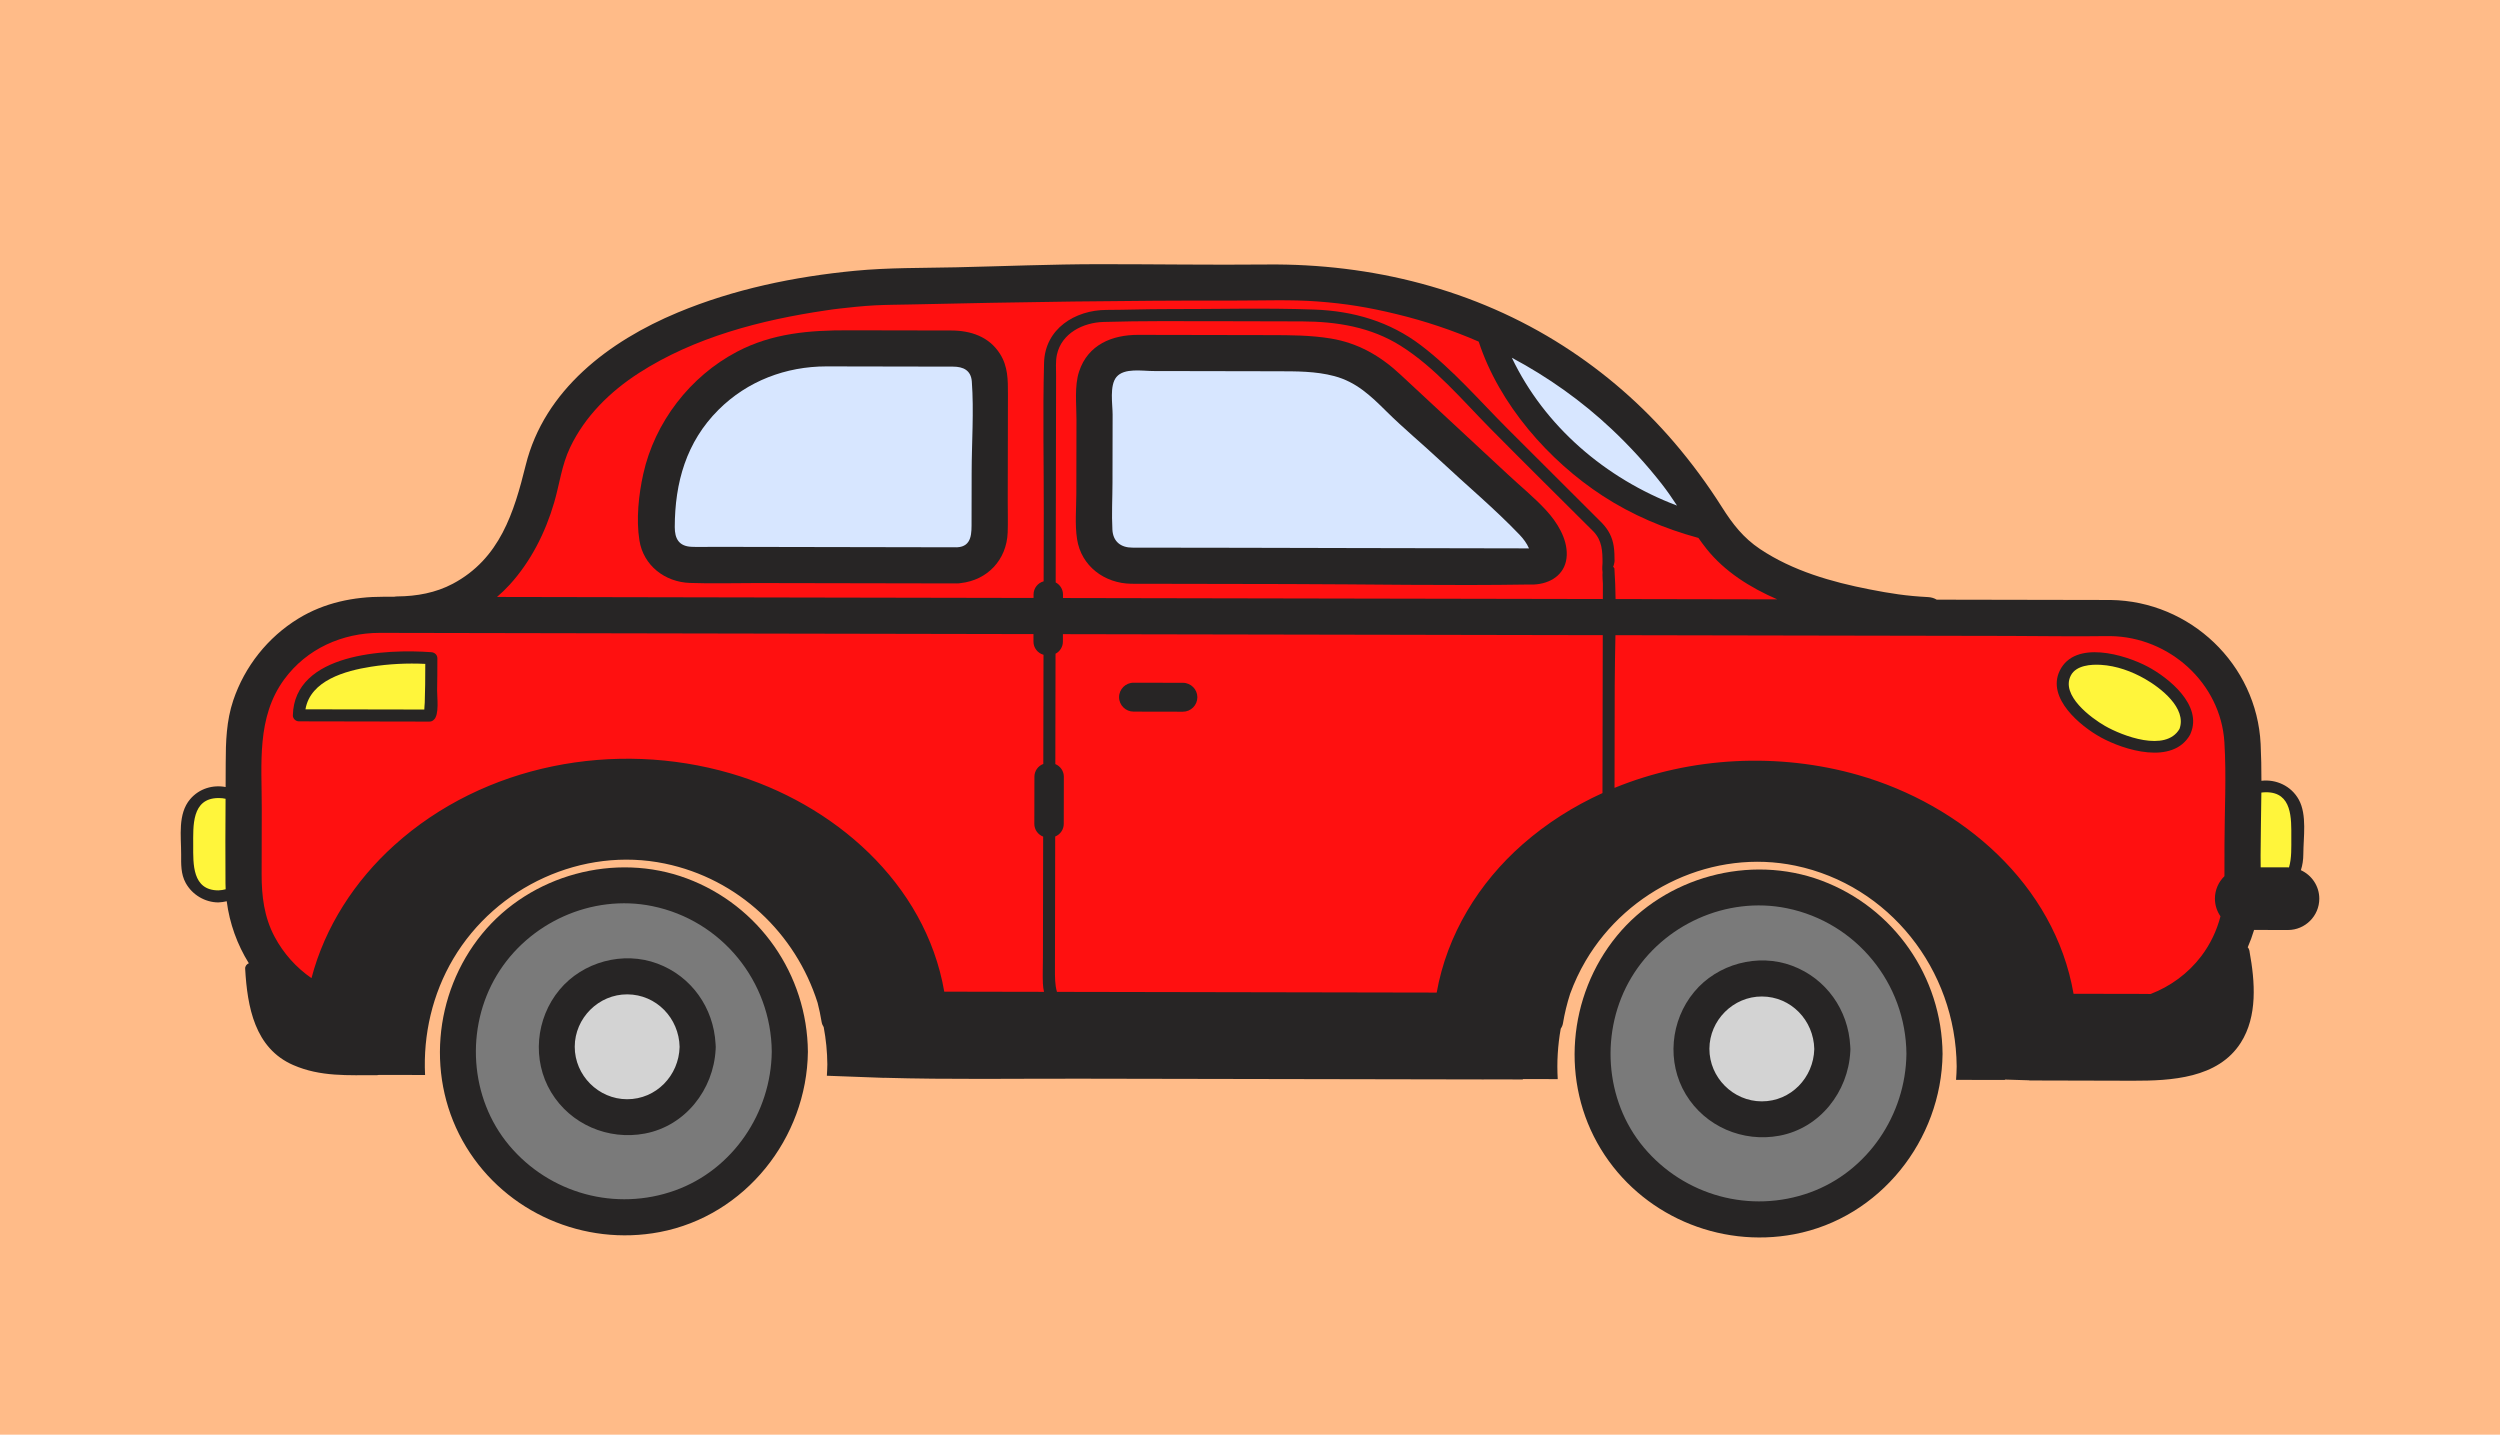 <?xml version="1.0" encoding="iso-8859-1"?>
<!-- Generator: Adobe Illustrator 18.1.1, SVG Export Plug-In . SVG Version: 6.00 Build 0)  -->
<svg version="1.1" xmlns="http://www.w3.org/2000/svg" xmlns:xlink="http://www.w3.org/1999/xlink" x="0px" y="0px"
	 viewBox="0 0 880 505" style="enable-background:new 0 0 880 505;" xml:space="preserve">
<g id="Background">
	<rect style="fill:#FFBB88;" width="880" height="505"/>
</g>
<g id="Color">
	<path style="fill:#FF1010;" d="M157.75,216c8.669-4.317,20.261-11.87,27.125-25c7.147-13.67,3.81-23.135,9.063-37
		c6.863-18.117,22.321-27.723,34.031-35c18.025-11.201,38.983-17.298,146.031-19.75c49.667-1.137,72.216-0.445,99.984,3.75
		c19.781,2.988,36.183,6.843,48.008,10c2.262,9.204,7.077,23.236,18.004,37c22.355,28.16,53.876,34.5,63.002,36
		c3.382,4.92,8.52,11.181,16.001,17c13.116,10.202,26.532,13.672,34.001,15c-29.167,0-88,0-88,0c1.453-4.4,3.429-12.594,1.25-22.25
		c-0.929-4.115-2.281-7.029-2.75-8c-4.23-8.75-10.959-13.142-16-17c-6.187-4.736-2.247-2.862-20.75-21
		c-18.511-18.146-27.766-27.218-32.5-30c-12.915-7.588-31.285-8.079-67.5-8.75c-16.832-0.312-30.685-0.042-40,0.25
		c-1.458,0.036-6.292,0.335-10.75,4c-4.447,3.655-5.68,8.324-6,9.75c-0.417,30.917-0.833,61.833-1.25,92.75
		C298.417,217.167,228.083,216.583,157.75,216z"/>
	<path style="fill:#FF1010;" d="M374.25,117.25c-2.299,2.052-3.92,4.151-5.03,5.847c0.149,31.301,0.298,62.602,0.446,93.903
		c65.778,0.222,131.556,0.444,197.333,0.667c-0.198-3.321-0.529-8.681-1-15.417c-0.527-7.535-0.794-10.586-2.75-14
		c-2.166-3.781-5.135-5.796-6.25-6.583c-6.15-4.342-6.348-6.935-26-28c-17.411-18.663-26.29-28.093-34.75-32.917
		c-9.699-5.53-18.798-8.016-25-9.25c-29.333,0.083-58.667,0.167-88,0.25C380.937,112.648,377.577,114.28,374.25,117.25z"/>
	<path style="fill:#D7E6FF;" d="M395,125c-3.333,4.667-6.667,9.333-10,14c-0.667,16.667-1.333,33.333-2,50c4,3.333,8,6.667,12,10
		c50.333-0.667,100.667-1.333,151-2c-4.343-5.613-9.001-11.294-14-17c-19.59-22.362-39.966-40.051-59-54
		C447,125.667,421,125.333,395,125z"/>
	<path style="fill:#D7E6FF;" d="M279,125c-4.311,1.096-26.127,7.11-39,29c-10.243,17.418-8.72,34.509-8,40
		c38.333,0.667,76.667,1.333,115,2c0.333-21.667,0.667-43.333,1-65c-4.747-2.583-10.419-5.097-17-7
		C308.812,117.582,289.254,121.852,279,125z"/>
	<path style="fill:#D7E6FF;" d="M524,112c1.403,7.644,5.918,26.392,22,43c20.644,21.32,46.095,24.393,53,25
		c-5.214-9.65-13.141-21.859-25-34C555.806,127.373,536.569,117.312,524,112z"/>
	<path style="fill:#FF1010;" d="M368.5,228.5c0.333,43.667,0.667,87.333,1,131c48,0.5,96,1,144,1.5c0.763-7.841,3.096-20.625,11-34
		c13.729-23.232,35.025-32.609,42.5-35.5c0-24.5,0-49,0-73.5c-66.667-0.167-133.333-0.333-200-0.5
		C367.5,221.167,368,224.833,368.5,228.5z"/>
	<path style="fill:#FF1010;" d="M733,217c4.404-0.518,16.471-2.143,28.5,4c14.682,7.497,20.95,22.297,24,29.5
		c8.407,19.852,6.345,37.453,3,66c-2.077,17.73-3.214,26.723-8,33c-16.406,21.516-55.032,15.073-61,14
		c-3.417-10.394-14.847-40.533-46-61c-47.944-31.499-100.978-12.744-107-10.5c-0.167-25-0.333-50-0.5-75
		C652.276,219.785,707.852,219.958,733,217z"/>
	<path style="fill:#FFF53B;" d="M729,235c-3.029,3.12-2.57,7.787-2.5,8.5c1.181,12.01,20.794,17.048,24.5,18
		c5.529,1.42,12.349,3.172,16-0.5c3.038-3.056,2.608-8.585,1.5-12C763.818,234.567,736.953,226.809,729,235z"/>
	<path style="fill:#FFF53B;" d="M791.5,278.5c1.332-0.41,9.517-2.811,14,1.5c1.395,1.342,2.194,3.104,3,9.5
		c1.488,11.803,2.232,17.704-0.5,20.5c-3.787,3.876-11.802,3.6-19.5,0C789.5,299.5,790.5,289,791.5,278.5z"/>
	<path style="fill:#FF1010;" d="M370,217c-0.333,47-0.667,94-1,141c-17.333,0.333-34.667,0.667-52,1
		c-3.631-12.242-13.873-39.893-41-58c-40.345-26.93-95.27-17.552-129,10c-20.529,16.769-29.874,37.547-34,49
		c-6.747-4.911-18.688-15.143-25-32c-3.636-9.712-3.765-17.245-4-31c-0.372-21.804-0.655-38.336,9-55c3.44-5.937,10.63-16.186,25-25
		C202,217,286,217,370,217z"/>
	<path style="fill:#FFF53B;" d="M106,251c-0.013-2.341,0.315-6.179,2.667-9.667c4.71-6.984,14.425-7.949,25-9
		c4.089-0.406,10.054-0.707,17.333,0c-0.111,6.667-0.222,13.333-0.333,20C135.778,251.889,120.889,251.444,106,251z"/>
	<path style="fill:#FFF53B;" d="M84.5,280.5c0.333,11.167,0.667,22.333,1,33.5c-0.794,0.489-6.722,4.014-12.5,1.5
		c-4.258-1.852-5.924-5.892-7-8.5c-3.359-8.145-3.97-22.455,4.5-27C75.818,277.146,82.182,279.502,84.5,280.5z"/>
	<path style="fill:#7A7A7A;" d="M599.667,316.333c-3.372,1.135-29.523,10.418-37.333,36.667c-6.387,21.464,3.82,39.718,7.333,46
		c3.157,5.646,11.981,21.426,31.333,28.667c25.534,9.554,48.067-3.74,50.667-5.333c2.068-1.268,25.082-15.921,28-44.667
		c0.472-4.647,1.741-22.696-10-39.333C654.38,316.672,624.501,307.975,599.667,316.333z"/>
	<path style="fill:#7A7A7A;" d="M217.667,311c-30.781,1.284-47.272,32.011-49.333,36c-2.611,5.054-15.675,30.338-3.333,54
		c14.976,28.712,53.34,28.162,58.667,28c7.84-0.238,30.992-0.942,45.333-19.333c13.969-17.914,9.623-39.842,8.667-44.667
		C272.483,338.847,248.496,309.714,217.667,311z"/>
	<path style="fill:#D3D3D3;" d="M209,349c-9.05,5.323-14.773,16.831-11.333,27.333C201.725,388.723,216.39,393.169,227,391
		c1.007-0.206,15.174-3.346,18.667-16c2.881-10.44-3.821-18.961-4.667-20C233.903,346.28,219.955,342.556,209,349z"/>
	<path style="fill:#D3D3D3;" d="M609,345.667c-7.929,3.82-13.346,12.211-13.333,21.333c0.017,12.491,10.206,19.459,13.333,21.333
		c7.489,4.488,19.666,6.84,28.667,0c7.559-5.744,8.542-14.676,8.667-16c1.087-11.554-7.148-19.248-8.667-20.667
		C631.785,346.171,620.173,340.284,609,345.667z"/>
</g>
<g id="Layer_1">
	<g>
		<path style="fill:#272525;" d="M231.401,339.182c-12.044-4.49-26.266-0.646-34.46,9.226c-8.366,10.079-9.761,24.751-2.939,36.063
			c6.83,11.326,20.072,16.966,32.982,14.54c14.26-2.68,24.17-15.464,24.917-29.577c0.03-0.29,0.048-0.588,0.041-0.903
			c0.01-0.387-0.018-0.749-0.063-1.099C251.195,354.771,243.433,343.668,231.401,339.182z M220.731,386.93
			c-10.085-0.019-18.442-8.409-18.423-18.493c0.019-10.072,8.404-18.465,18.493-18.424c10.263,0.042,18.209,8.393,18.423,18.493
			C238.972,378.589,230.996,386.949,220.731,386.93z"/>
		<path style="fill:#272525;" d="M241.757,309.212c-25.209-9.416-55.029-1.311-72.053,19.496
			c-17.272,21.11-19.913,51.523-5.624,74.981c14.13,23.198,41.523,35.051,68.117,30.003c30.147-5.722,51.822-33.127,52.182-63.454
			C284.159,343.053,267.246,318.733,241.757,309.212z M237.638,419.022c-20.876,7.511-44.125,1.148-58.373-15.807
			c-14.022-16.687-15.525-41.418-4.375-59.963c11.124-18.503,33.451-28.634,54.708-24.297c24.377,4.973,41.861,26.446,42.063,51.258
			C271.406,391.647,258.046,411.68,237.638,419.022z"/>
		<path style="fill:#272525;" d="M630.804,339.933c-12.043-4.49-26.266-0.646-34.46,9.226c-8.366,10.079-9.761,24.751-2.939,36.063
			c6.83,11.326,20.072,16.966,32.982,14.54c14.26-2.68,24.17-15.464,24.917-29.577c0.03-0.29,0.048-0.588,0.041-0.903
			c0.01-0.387-0.018-0.749-0.063-1.099C650.598,355.521,642.836,344.418,630.804,339.933z M620.134,387.68
			c-10.084-0.019-18.442-8.409-18.423-18.493c0.019-10.072,8.404-18.465,18.493-18.424c10.263,0.042,18.209,8.393,18.423,18.493
			C638.375,379.339,630.399,387.7,620.134,387.68z"/>
		<path style="fill:#272525;" d="M641.16,309.963c-25.209-9.416-55.029-1.311-72.053,19.496
			c-17.273,21.11-19.913,51.522-5.624,74.981c14.13,23.198,41.523,35.051,68.117,30.003c30.147-5.722,51.822-33.127,52.182-63.454
			C683.562,343.803,666.649,319.484,641.16,309.963z M637.041,419.773c-20.876,7.511-44.125,1.148-58.373-15.807
			c-14.022-16.687-15.525-41.418-4.375-59.964c11.124-18.503,33.451-28.634,54.708-24.297c24.377,4.973,41.862,26.446,42.063,51.258
			C670.81,392.397,657.449,412.43,637.041,419.773z"/>
		<path style="fill:#272525;" d="M153.953,231.697c-0.002-1.206-0.967-2.039-2.116-2.124c-15.98-1.173-48.243,0.28-48.752,22.217
			c-0.027,1.145,0.987,2.121,2.116,2.124c15.323,0.029,30.646,0.058,45.969,0.086c0.645,0.001,1.133-0.239,1.473-0.601
			c0.009-0.007,0.018-0.01,0.027-0.018c2.05-1.659,1.152-8.123,1.194-10.333C153.936,239.266,153.96,235.481,153.953,231.697z
			 M149.31,250.761c-0.039,0.05-0.067,0.103-0.099,0.155c-0.004-0.021,0.028-0.086,0.113-0.19
			C149.319,250.74,149.314,250.747,149.31,250.761z M149.658,240.943c-0.029,2.144-0.064,4.289-0.148,6.432
			c-0.03,0.774-0.159,1.599-0.152,2.383c-13.945-0.026-27.889-0.052-41.834-0.079c1.726-10.177,14.046-13.576,23.073-14.993
			c6.251-0.981,12.749-1.315,19.104-0.998C149.698,236.106,149.692,238.525,149.658,240.943z"/>
		<path style="fill:#272525;" d="M755.947,234.635c-7.921-4.202-25.635-9.539-30.943,1.5c-4.623,9.614,7.26,19.439,14.446,23.401
			c8.282,4.566,25.355,9.823,31.452-0.907c0.094-0.166,0.158-0.329,0.206-0.491c0.003-0.005,0.006-0.01,0.008-0.015
			C775.304,248.21,763.441,238.61,755.947,234.635z M767.181,256.584c-4.883,8.317-20.137,2.43-26.2-1.044
			c-4.902-2.809-15.693-10.786-12.041-17.786c1.869-3.584,7.08-3.947,10.617-3.729c5.431,0.334,10.78,2.264,15.476,4.947
			C760.446,242.064,769.845,249.223,767.181,256.584z"/>
		<path style="fill:#272525;" d="M416.393,240.347l-17.382-0.033c-2.798-0.005-5.092,2.28-5.097,5.078
			c-0.005,2.798,2.28,5.092,5.078,5.097l17.382,0.033c2.798,0.005,5.092-2.28,5.097-5.078
			C421.476,242.646,419.19,240.353,416.393,240.347z"/>
		<path style="fill:#272525;" d="M530.679,166.922c-12.531-11.726-25.159-23.295-37.679-35.02
			c-7.06-6.612-14.951-11.163-24.584-12.752c-7.046-1.162-14.134-1.177-21.246-1.191c-15.52-0.029-31.04-0.058-46.56-0.087
			c-9.145-0.017-17.648,3.441-20.762,12.88c-1.7,5.153-0.919,11.575-0.93,16.909c-0.017,8.71-0.033,17.42-0.049,26.129
			c-0.01,5.223-0.54,10.764,0.253,15.953c1.46,9.554,9.681,15.6,19.044,15.74c3.469,0.052,6.942,0.013,10.411,0.019
			c14.855,0.028,29.709,0.056,44.564,0.084c28.375,0.053,56.802,0.624,85.174,0.16c0.546-0.009,1.092,0.002,1.639,0.003
			c0.384,0.001,0.743-0.035,1.091-0.088c5.6-0.629,10.245-4.076,10.453-10.248c0.198-5.89-3.424-11.612-7.253-15.782
			C540.096,175.115,535.153,171.108,530.679,166.922z M474.18,192.908c-25.2-0.048-50.4-0.142-75.599-0.142
			c-4,0-6.789-2.085-7.016-6.316c-0.294-5.468,0.021-11.039,0.031-16.513c0.015-7.997,0.03-15.994,0.045-23.991
			c0.007-3.575-1.168-10.238,1.358-13.257c2.723-3.256,9.115-2.096,12.853-2.089c7.851,0.015,15.703,0.03,23.554,0.044
			c6.722,0.013,13.444,0.025,20.166,0.038c6.735,0.013,13.551-0.043,20.106,1.702c7.676,2.044,12.732,6.853,18.341,12.418
			c6.059,6.01,12.599,11.397,18.814,17.213c9.292,8.695,19.239,17.006,28.036,26.195c1.33,1.39,2.566,3.032,3.336,4.818
			C516.863,192.989,495.521,192.948,474.18,192.908z"/>
		<path style="fill:#272525;" d="M354.792,138.689c0.009-4.967,0.012-9.709-2.795-14.131c-3.87-6.096-10.326-8.211-17.168-8.224
			c-12.061-0.023-24.123-0.045-36.184-0.068c-13.739-0.026-26.768,0.995-39.246,7.553c-16.497,8.671-28.927,24.813-32.968,43.02
			c-1.614,7.275-2.545,15.918-1.355,23.383c1.416,8.881,8.984,14.649,17.73,14.97c7.88,0.289,15.819,0.03,23.703,0.044
			c23.202,0.044,46.405,0.087,69.607,0.131c0.244,0.013,0.495,0.014,0.755,0.001c0.465,0.001,0.901-0.045,1.314-0.121
			c9.366-1.04,16.151-8.155,16.516-17.798c0.139-3.667,0.014-7.365,0.021-11.034C354.744,163.841,354.768,151.265,354.792,138.689z
			 M336.894,192.65c-17.831-0.033-35.662-0.067-53.493-0.101c-10.759-0.02-21.518-0.04-32.277-0.06
			c-2.574-0.005-5.179,0.11-7.751-0.014c-4.376-0.212-5.864-2.847-5.857-6.942c0.029-15.641,4.05-29.983,15.41-41.301
			c10.17-10.132,23.713-15.249,37.97-15.261c10.279-0.009,20.558,0.039,30.837,0.058c4.592,0.009,9.183,0.012,13.775,0.026
			c3.515,0.01,6.281,1.254,6.572,5.246c0.767,10.546-0.04,21.443-0.06,32.013c-0.011,5.744-0.022,11.488-0.032,17.232
			C341.981,187.449,342.281,192.388,336.894,192.65z"/>
		<path style="fill:#272525;" d="M809.91,306.307c0.567-1.744,0.858-3.656,0.862-5.665c0.011-5.851,1.352-13.808-1.589-19.158
			c-2.707-4.924-8.073-7.245-13.162-6.652c-0.002-4.323-0.067-8.64-0.275-12.939c-1.362-28.087-24.81-50.293-52.795-50.697
			c-8.135-0.015-16.27-0.03-24.405-0.046c-12.273-0.023-24.546-0.046-36.818-0.069c-0.848-0.514-1.868-0.847-3.07-0.908
			c-7.627-0.388-13.246-1.28-20.553-2.707c-13.411-2.618-27.081-6.531-38.549-14.191c-5.897-3.939-9.679-8.82-13.42-14.738
			c-5.052-7.993-10.695-15.641-16.838-22.829c-11.212-13.118-24.402-24.572-38.929-33.888
			c-31.22-20.021-67.568-29.073-104.371-28.716c-19.679,0.191-39.368-0.12-59.048-0.111c-16.815,0.008-33.655,0.723-50.464,1.101
			c-11.86,0.267-23.803,0.086-35.625,1.229c-21.256,2.054-42.536,6.454-62.295,14.686c-24.091,10.037-46.939,27.185-53.515,53.735
			c-4.125,16.653-9.086,32.921-25.651,41.732c-6.013,3.198-12.723,4.408-19.481,4.46c-0.442,0.004-0.856,0.05-1.251,0.124
			c-1.215-0.003-2.43-0.005-3.646-0.007c-10.563-0.02-20.867,2.092-29.993,7.675c-10.762,6.583-18.901,16.854-22.924,28.8
			c-2.426,7.205-2.64,14.607-2.654,22.102c-0.005,2.8-0.019,5.601-0.032,8.402c-4.428-0.848-9.254,0.489-12.473,4.262
			c-4.438,5.202-3.171,13.045-3.183,19.381c-0.006,3.5-0.148,6.937,1.606,10.126c2.276,4.139,6.772,6.842,11.505,6.851
			c1.036-0.051,2.013-0.195,2.932-0.417c1,7.814,3.706,15.264,7.783,21.828c-0.756,0.318-1.342,1.028-1.291,1.925
			c0.762,13.391,3.343,27.99,16.921,33.906c9.64,4.199,19.312,3.543,29.566,3.562c0.204,0,0.403-0.036,0.594-0.094l16.249,0.031
			c-0.708-14.157,2.588-28.542,9.936-40.927c15.135-25.511,45.512-39.479,74.434-33.5c25.888,5.352,46.061,24.564,53.798,49.007
			c0.569,2.23,1.051,4.489,1.422,6.778c0.104,0.643,0.362,1.242,0.724,1.785c0.803,4.262,1.247,8.64,1.283,13.099
			c-0.016,1.346-0.081,2.686-0.17,4.023l20.151,0.744c0-0.009-0.002-0.018-0.002-0.027c23.001,0.663,46.055,0.275,69.062,0.318
			c38.334,0.072,76.667,0.144,115,0.216c9.012,0.017,18.024,0.034,27.036,0.051c0.047,0,0.098-0.017,0.145-0.021l13.594,0.026
			l0-0.141l12.281,0.023c-0.35-5.928,0.01-11.901,1.059-17.758c0.389-0.558,0.665-1.18,0.776-1.848
			c0.59-3.559,1.443-7.046,2.535-10.438c1.463-4.001,3.273-7.886,5.453-11.589c15.014-25.511,45.148-39.479,73.837-33.501
			c32.899,6.856,56.496,36.459,56.767,70.669c-0.019,1.583-0.098,3.16-0.217,4.729l17.19,0.032c0.003-0.045,0.004-0.091,0.007-0.137
			c2.781,0.083,5.561,0.167,8.342,0.251c0.155,0.038,0.309,0.065,0.456,0.065c12.105,0.023,24.211,0.075,36.316,0.094
			c13.396,0.02,29.883-0.813,37.901-13.366c5.986-9.373,5.011-21.53,3.113-31.987c-0.005-0.218-0.046-0.427-0.122-0.623
			c-0.099-0.426-0.288-0.751-0.54-0.981c0.868-1.991,1.616-4.036,2.241-6.123l11.914,0.022c6.062,0.012,11.032-4.939,11.043-11.002
			C816.403,311.904,813.73,308.049,809.91,306.307z M76.882,313.413c-9.243-0.017-8.886-9.335-8.873-15.86
			c0.013-6.685-0.666-16.624,8.934-16.643c0.91-0.002,1.724,0.09,2.457,0.258c-0.052,9.928-0.113,19.857-0.029,29.783
			c0.006,0.694,0.029,1.385,0.061,2.075C78.675,313.232,77.83,313.366,76.882,313.413z M567.304,151.05
			c6.361,5.991,12.285,12.468,17.668,19.351c1.904,2.435,3.645,4.986,5.34,7.568c-25.205-9.531-46.672-27.983-58.146-52.048
			C544.92,132.733,556.767,141.126,567.304,151.05z M352.61,349.101c-6.743-0.013-13.486-0.025-20.229-0.038
			c-6.63-38.306-39.059-66.313-75.256-76.844c-40.573-11.804-86.669-3.266-118.345,25.314c-13.873,12.517-24.41,28.71-29.136,46.772
			c-5.374-3.706-9.849-8.683-12.977-14.552c-3.704-6.949-4.585-14.348-4.57-22.069c0.014-7.73,0.029-15.461,0.044-23.191
			c0.029-15.617-1.901-31.992,7.915-45.368c7.922-10.795,20.454-16.355,33.642-16.357c11.107-0.001,22.213,0.042,33.32,0.063
			c23.192,0.044,46.385,0.087,69.577,0.131c31.274,0.059,62.549,0.118,93.824,0.176c11.122,0.021,22.245,0.042,33.367,0.063
			l-0.005,2.646c-0.004,2.205,1.5,4.073,3.533,4.636c-0.024,12.808-0.048,25.617-0.072,38.425c-1.817,0.684-3.122,2.437-3.125,4.485
			l-0.031,16.599c-0.004,2.049,1.295,3.806,3.109,4.497c-0.026,14.128-0.053,28.255-0.08,42.383
			c-0.006,3.078-0.139,6.186-0.017,9.262c0.042,1.05,0.178,2.047,0.394,2.995C362.528,349.12,357.569,349.111,352.61,349.101z
			 M564.167,227.711c-0.032,17.152-0.065,34.305-0.097,51.457c-10.127,4.604-19.617,10.592-28.06,17.997
			c-15.499,13.594-26.68,31.85-30.294,52.224c-19.301-0.036-38.601-0.073-57.901-0.109c-25.256-0.048-50.511-0.095-75.767-0.143
			c-0.73-2.49-0.711-5.25-0.705-8.181c0.029-15.5,0.058-31,0.087-46.5c1.758-0.713,3.009-2.438,3.013-4.444l0.031-16.599
			c0.004-2.007-1.241-3.736-2.996-4.456c0.024-12.948,0.049-25.895,0.073-38.843c1.532-0.803,2.585-2.407,2.589-4.247l0.005-2.646
			c20.763,0.039,41.526,0.078,62.289,0.117c35.387,0.067,70.773,0.133,106.16,0.2c7.193,0.013,14.387,0.027,21.58,0.04
			C564.172,224.956,564.17,226.333,564.167,227.711z M564.199,210.86c-0.855-0.002-1.71-0.003-2.565-0.005
			c-35.652-0.067-71.303-0.134-106.955-0.201c-26.837-0.05-53.673-0.101-80.51-0.151l0.003-1.235
			c0.004-1.841-1.044-3.448-2.573-4.257c0.014-7.233,0.027-14.466,0.041-21.699c0.001-0.726,0.003-1.453,0.004-2.18
			c0-0.012,0.004-0.024,0.004-0.037c0.031-16.283,0.061-32.567,0.092-48.85c0.004-2.399-0.218-5.02,0.287-7.382
			c1.624-7.598,9.288-11.35,16.435-11.536c6.747-0.175,13.598-0.3,20.326-0.288c16.525,0.031,33.051,0.026,49.576,0.093
			c12.247,0.05,24.182,1.988,34.689,8.602c12.109,7.623,21.653,19.09,31.622,29.176c12.02,12.161,24.195,24.172,36.296,36.252
			c2.959,3.168,3.106,6.778,3.118,10.912c0.002,0.491-0.228,2.221,0.016,3.329c-0.136,0.958,0.106,3.683,0.105,4.027
			C564.206,207.241,564.202,209.05,564.199,210.86z M567.818,199.493c0.137-0.094,0.511-1.56,0.508-2.036
			c-0.011-1.753-0.04-3.509-0.31-5.245c-0.497-3.194-1.844-5.688-4.042-8.041c-11.05-11.03-22.111-22.05-33.151-33.09
			c-9.982-9.983-19.364-20.945-30.639-29.524c-11.019-8.384-23.767-12.087-37.514-12.59c-17.339-0.635-34.774-0.13-52.123-0.163
			c-6.997-0.013-13.991,0.27-21.015,0.286c-11.111,0.026-21.701,6.627-22.024,18.631c-0.476,17.753-0.067,35.569-0.1,53.329
			c0,0.012-0.004,0.024-0.004,0.036c-0.015,7.846-0.03,15.693-0.044,23.539c-2.035,0.555-3.546,2.418-3.55,4.623l-0.002,1.235
			c-6.016-0.011-12.033-0.022-18.049-0.034c-32.59-0.061-65.18-0.123-97.77-0.184c-24.351-0.046-48.702-0.091-73.053-0.137
			c1.562-1.336,3.062-2.769,4.477-4.323c7.449-8.181,12.559-18.319,15.648-28.896c1.911-6.543,2.645-13.173,5.625-19.423
			c5.241-10.993,14.078-19.662,24.231-26.198c19.564-12.596,42.982-18.667,65.791-22.025c2.856-0.42,2.268-0.342,4.993-0.667
			c1.847-0.22,3.698-0.42,5.55-0.595c2.239-0.212,4.484-0.405,6.732-0.519c4.13-0.21,8.276-0.215,12.41-0.308
			c38.307-0.862,76.508-1.444,114.822-1.372c9.555,0.018,19.167-0.397,28.702,0.324c9.709,0.733,17.741,2.027,27.794,4.476
			c9.852,2.4,19.506,5.601,28.796,9.655c7.234,22.114,24.691,41.954,43.678,54.307c10.325,6.717,21.783,11.559,33.652,14.785
			c0.925,1.306,1.868,2.599,2.866,3.85c6.42,8.049,15.397,13.655,24.901,17.775c-18.974-0.036-37.947-0.071-56.921-0.107
			c-0.05-3.594-0.169-7.175-0.408-10.729C568.259,199.893,567.928,199.674,567.818,199.493z M783.006,308.417
			c-2.059,2.001-3.348,4.79-3.354,7.87c-0.004,2.32,0.722,4.477,1.956,6.26c-1.318,5.057-3.577,9.841-6.815,14.094
			c-4.582,6.02-10.792,10.557-17.776,13.247c-0.725-0.016-1.446-0.03-2.157-0.031c-8.323-0.016-16.646-0.031-24.969-0.047
			c-6.668-38.522-39.406-66.603-75.843-77.012c-27.902-7.97-58.828-6.483-85.735,4.534c0.023-12.054,0.045-24.108,0.068-36.162
			c0.011-5.821,0.157-11.701,0.252-17.584c22.847,0.043,45.694,0.086,68.541,0.129c23.318,0.044,46.637,0.087,69.955,0.131
			c11.433,0.022,22.885,0.241,34.317,0.065c0.493-0.008,0.987,0.002,1.48,0.003c20.593,0.298,38.789,16.464,40.065,37.372
			c0.729,11.946,0.05,24.103,0.028,36.065C783.012,301.039,783.019,304.728,783.006,308.417z M805.723,305.331
			c-0.111-0.004-0.219-0.017-0.331-0.018l-9.632-0.018c-0.017-1.384-0.033-2.765-0.031-4.138c0.014-7.362,0.213-14.77,0.275-22.17
			c0.518-0.074,1.071-0.114,1.665-0.115c9.255-0.018,8.886,9.355,8.873,15.86C806.537,298.154,806.7,302.124,805.723,305.331z"/>
	</g>
</g>
</svg>
